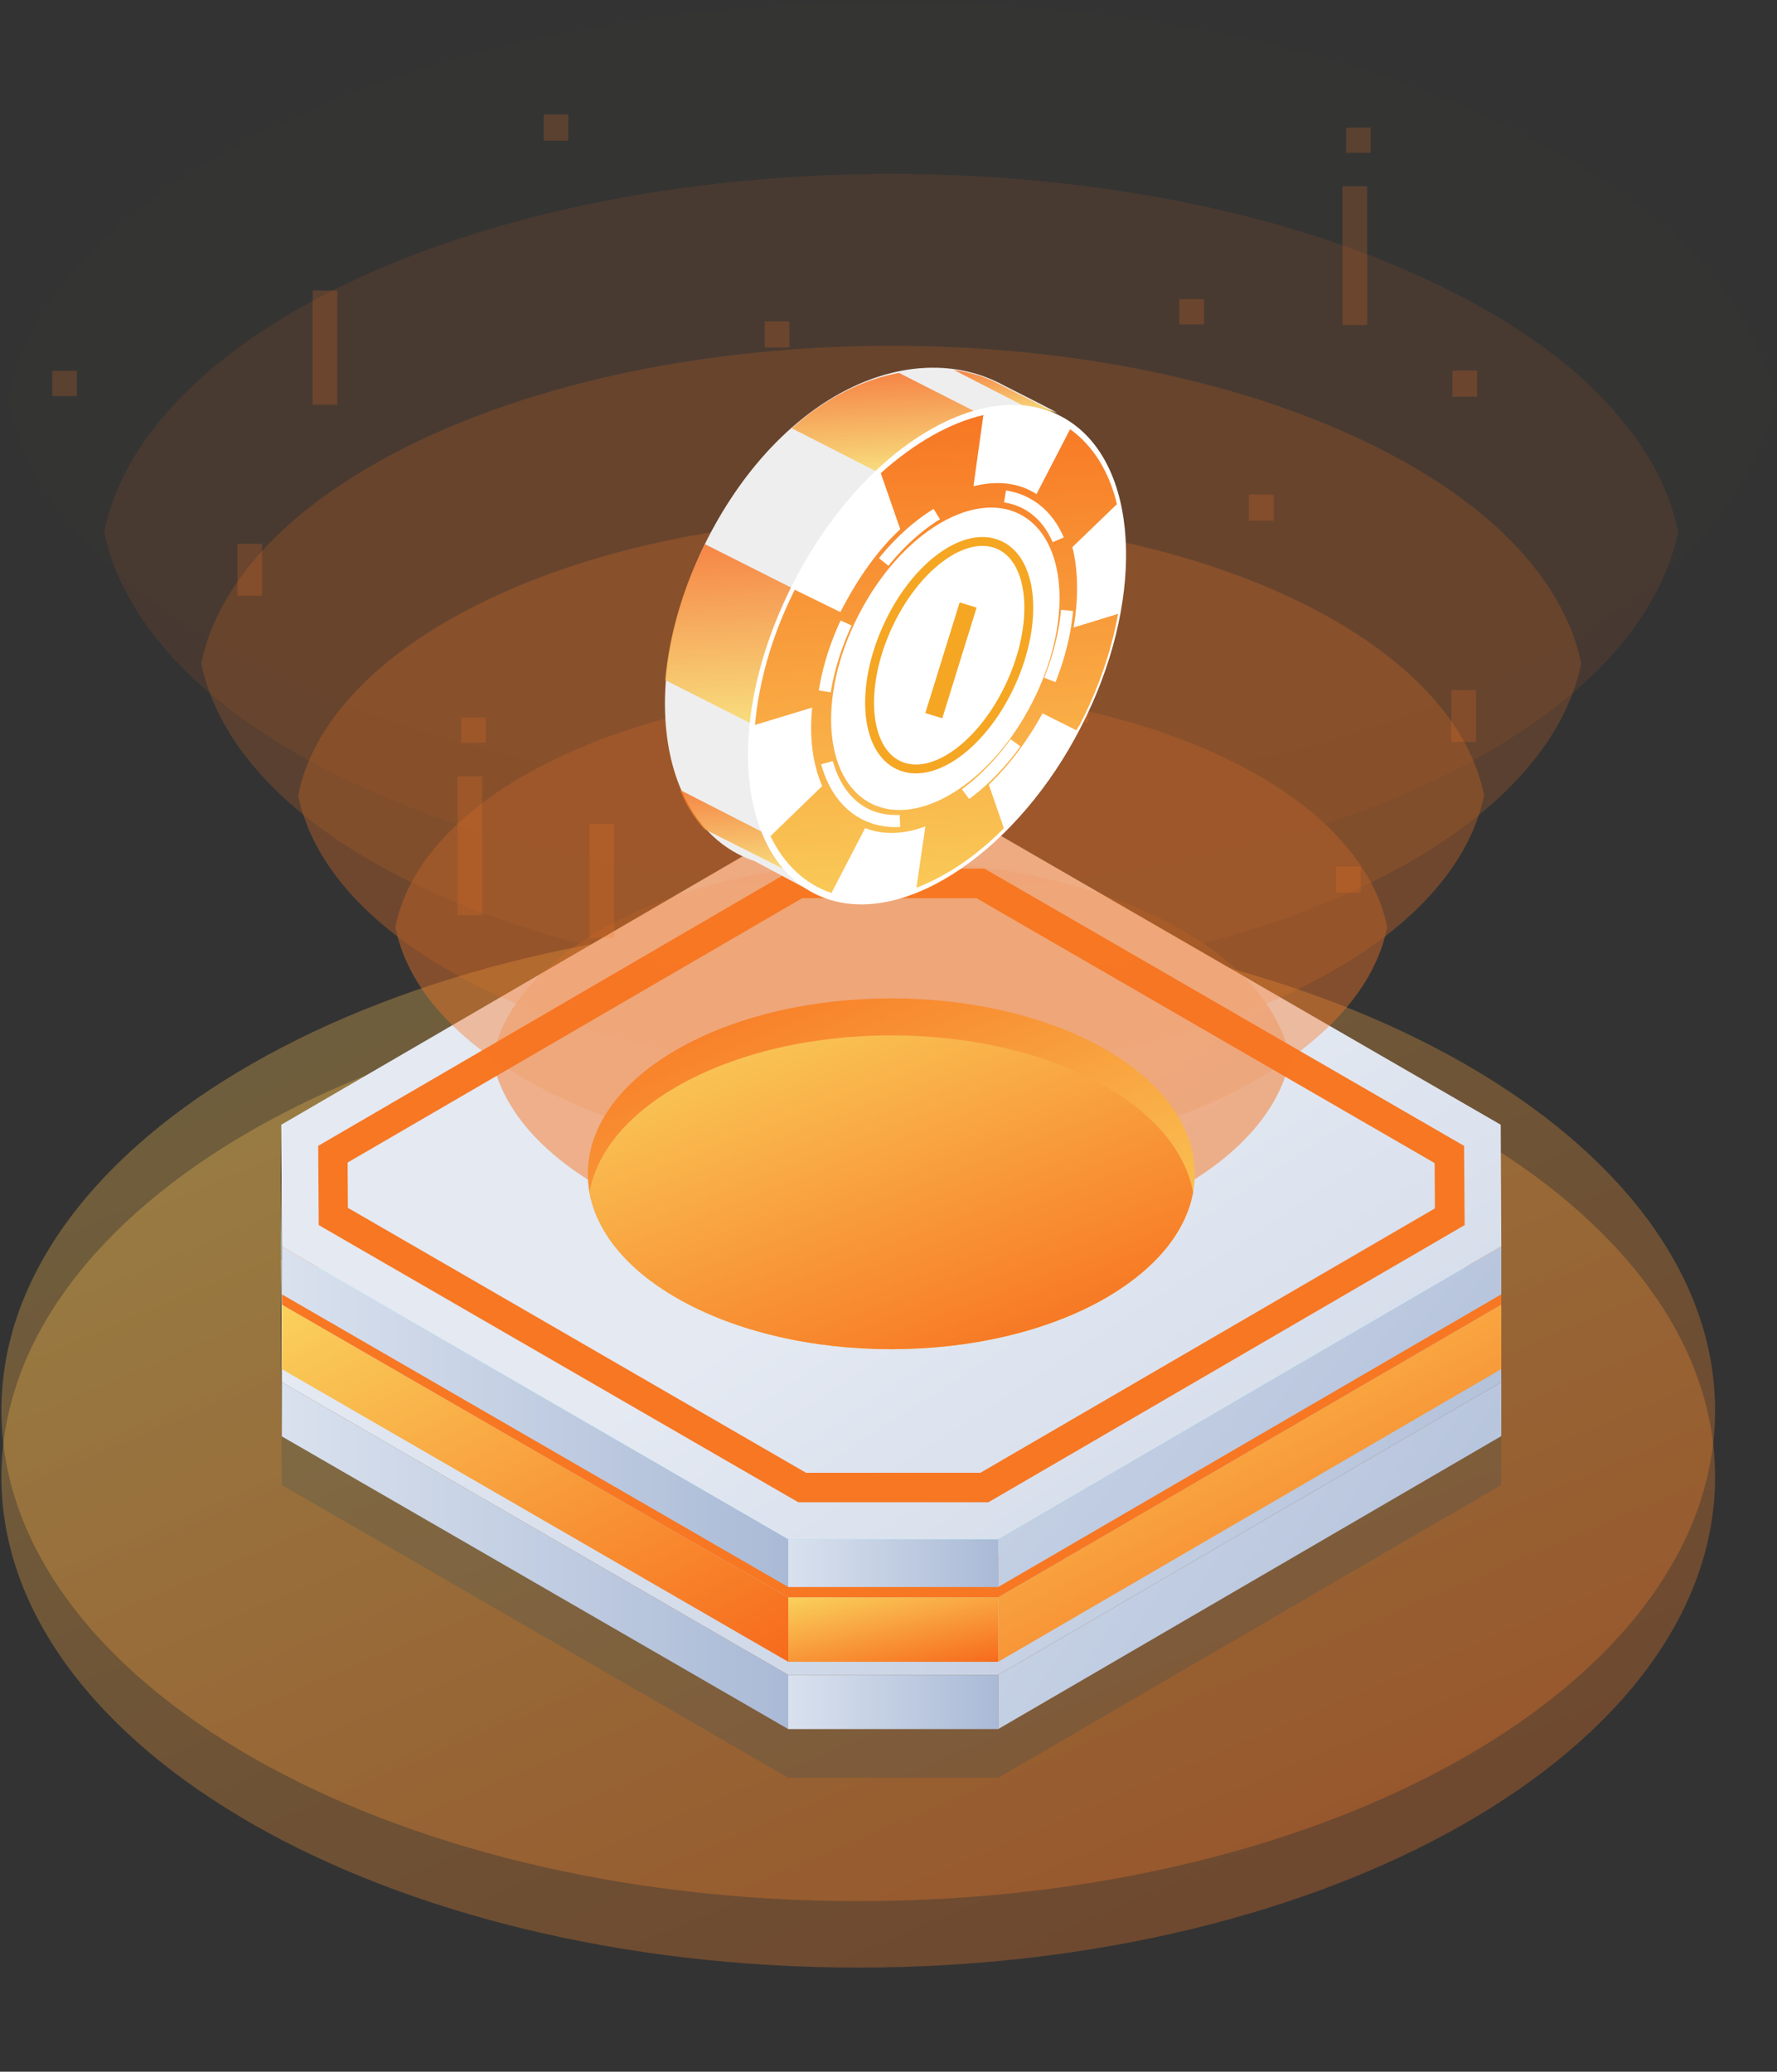 <svg width="205" height="239" viewBox="0 0 205 239" fill="none" xmlns="http://www.w3.org/2000/svg">
<rect x="0" y="0" width="205" height="239" fill="#333333" stroke="none"/>
<path opacity="0.3" d="M99.009 219.321C153.601 219.321 197.857 193.979 197.857 162.719C197.857 131.458 153.601 106.117 99.009 106.117C44.416 106.117 0.16 131.458 0.16 162.719C0.16 193.979 44.416 219.321 99.009 219.321Z" fill="url(#paint0_linear)"/>
<path opacity="0.3" d="M99.009 226.986C153.601 226.986 197.857 201.644 197.857 170.383C197.857 139.123 153.601 113.781 99.009 113.781C44.416 113.781 0.16 139.123 0.16 170.383C0.16 201.644 44.416 226.986 99.009 226.986Z" fill="url(#paint1_linear)"/>
<path opacity="0.2" d="M173.193 153.676V149.41L173.129 135.364L114.704 101.595H90.488L32.448 135.364L32.416 141.618L32.448 143.766L32.416 148.32L32.448 151.495L32.416 157.267L32.512 171.314L90.937 205.083H115.152L173.193 171.314V165.06V162.431V156.113V153.676Z" fill="#1C4B5F"/>
<path d="M32.511 159.448V165.702L32.415 151.655L32.447 145.402L32.511 159.448Z" fill="#1B1C1E"/>
<path d="M173.193 159.448V165.67L115.152 199.471V193.217L173.193 159.448Z" fill="url(#paint2_linear)"/>
<path d="M90.937 193.217V199.471L32.512 165.702V159.448L90.937 193.217Z" fill="url(#paint3_linear)"/>
<path d="M115.152 193.217V199.47H90.936V193.217H115.152Z" fill="url(#paint4_linear)"/>
<path d="M173.129 145.402L173.193 159.448L115.152 193.217H90.936L32.511 159.448L32.447 145.402L90.488 111.633H114.704L173.129 145.402Z" fill="url(#paint5_linear)"/>
<path d="M32.511 150.501V157.941L32.415 142.676L32.447 136.455L32.511 150.501Z" fill="#86E9EE"/>
<path d="M173.193 150.501V157.941L115.152 191.71V184.27L173.193 150.501Z" fill="url(#paint6_linear)"/>
<path d="M90.937 184.27V191.71L32.512 157.941V150.501L90.937 184.27Z" fill="url(#paint7_linear)"/>
<path d="M115.152 184.27V191.71H90.936V184.27H115.152Z" fill="url(#paint8_linear)"/>
<path d="M173.129 136.454L173.193 150.501L115.152 184.27H90.936L32.511 150.501L32.447 136.454L90.488 102.686H114.704L173.129 136.454Z" fill="#F77723"/>
<path fill-rule="evenodd" clip-rule="evenodd" d="M92.09 180.004H92.538H114.031L168.965 148.031L168.9 138.891L113.583 106.918H91.641L36.708 138.891L36.772 148.031L92.09 180.004ZM92.986 176.605L40.135 146.043L40.103 140.816L92.538 110.318H112.653L165.505 140.88L165.537 146.107L113.102 176.605H92.986Z" fill="#86E9EE"/>
<path d="M32.511 143.798V149.314L32.415 135.973L32.447 129.752L32.511 143.798Z" fill="#1B1C1E"/>
<path d="M173.193 143.766V149.314L115.152 183.083V177.567L173.193 143.766Z" fill="url(#paint9_linear)"/>
<path d="M90.937 177.567V183.083L32.512 149.314V143.798L90.937 177.567Z" fill="url(#paint10_linear)"/>
<path d="M115.152 177.567V183.083H90.936V177.567H115.152Z" fill="url(#paint11_linear)"/>
<path d="M173.129 129.752L173.193 143.766L115.152 177.567H90.936L32.511 143.798L32.447 129.752L90.488 95.983H114.704L173.129 129.752Z" fill="url(#paint12_linear)"/>
<path fill-rule="evenodd" clip-rule="evenodd" d="M92.09 173.302H92.538H114.031L168.965 141.329L168.9 132.189L113.583 100.216H91.641L36.708 132.189L36.772 141.329L92.09 173.302ZM92.986 169.902L40.135 139.34L40.103 134.113L92.538 103.615H112.653L165.505 134.177L165.537 139.404L113.102 169.902H92.986Z" fill="#F77723"/>
<g opacity="0.6">
<path opacity="0.01" d="M204.808 46.148C202.437 57.436 192.604 68.371 175.339 76.998C135.3 97.041 70.34 97.041 30.301 76.998C13.036 68.371 3.203 57.404 0.833 46.148C3.171 34.859 13.004 23.924 30.301 15.265C70.34 -4.778 135.3 -4.778 175.339 15.265C192.604 23.924 202.437 34.859 204.808 46.148Z" fill="#F77723"/>
<path opacity="0.167" d="M193.597 61.348C191.483 71.482 182.738 81.327 167.363 89.088C131.713 107.111 73.896 107.111 38.245 89.088C22.87 81.327 14.126 71.482 12.012 61.348C14.094 51.214 22.87 41.369 38.245 33.576C73.896 15.553 131.713 15.553 167.363 33.576C182.77 41.337 191.515 51.214 193.597 61.348Z" fill="#F77723"/>
<path opacity="0.333" d="M182.418 76.549C180.56 85.561 172.905 94.284 159.42 101.179C128.157 117.181 77.484 117.181 46.221 101.179C32.736 94.284 25.081 85.561 23.223 76.549C25.048 67.538 32.736 58.815 46.221 51.888C77.484 35.886 128.157 35.886 159.42 51.888C172.905 58.783 180.56 67.538 182.418 76.549Z" fill="#F77723"/>
<path opacity="0.5" d="M171.207 91.75C169.605 99.607 163.039 107.239 151.444 113.268C124.569 127.25 81.039 127.25 54.165 113.268C42.569 107.239 35.971 99.607 34.401 91.75C35.971 83.893 42.569 76.26 54.165 70.231C81.039 56.249 124.601 56.249 151.444 70.199C163.039 76.228 169.637 83.861 171.207 91.75Z" fill="#F77723"/>
<path opacity="0.667" d="M160.028 106.951C158.715 113.685 153.173 120.195 143.5 125.358C121.046 137.32 84.594 137.32 62.14 125.358C52.435 120.195 46.926 113.685 45.612 106.951C46.926 100.216 52.435 93.674 62.14 88.543C84.594 76.613 121.046 76.613 143.5 88.543C153.173 93.674 158.683 100.216 160.028 106.951Z" fill="#F77723"/>
<path opacity="0.833" d="M148.817 122.12C147.76 127.7 143.307 133.119 135.524 137.417C117.458 147.326 88.15 147.326 70.084 137.417C62.3 133.151 57.848 127.7 56.791 122.12C57.848 116.54 62.3 111.088 70.084 106.823C88.15 96.913 117.458 96.913 135.524 106.823C143.339 111.12 147.76 116.54 148.817 122.12Z" fill="#F77723"/>
<path d="M137.638 137.32C136.837 141.778 133.474 146.075 127.58 149.507C113.903 157.396 91.737 157.396 78.06 149.507C72.166 146.107 68.803 141.778 68.002 137.32C68.803 132.863 72.166 128.533 78.06 125.134C91.737 117.245 113.903 117.245 127.58 125.134C133.474 128.565 136.805 132.895 137.638 137.32Z" fill="#F77723"/>
</g>
<path d="M137.638 137.545C136.838 142.002 133.474 146.299 127.581 149.731C113.903 157.62 91.737 157.62 78.06 149.731C72.166 146.332 68.803 142.002 68.002 137.545C66.945 131.676 70.277 125.583 78.06 121.093C91.737 113.204 113.903 113.204 127.581 121.093C135.332 125.583 138.695 131.676 137.638 137.545Z" fill="url(#paint13_linear)"/>
<path d="M137.638 137.544C136.838 142.002 133.474 146.299 127.581 149.731C113.903 157.62 91.738 157.62 78.06 149.731C72.166 146.331 68.803 142.002 68.002 137.544C68.803 133.087 72.166 128.758 78.06 125.358C91.738 117.469 113.903 117.469 127.581 125.358C133.474 128.758 136.806 133.087 137.638 137.544Z" fill="url(#paint14_linear)"/>
<rect opacity="0.2" x="154.871" y="21.486" width="2.851" height="16.003" fill="#F77723"/>
<rect opacity="0.2" x="108.17" y="55.929" width="2.851" height="13.18" fill="#F77723"/>
<rect opacity="0.2" x="36.067" y="33.512" width="2.851" height="13.18" fill="#F77723"/>
<rect opacity="0.2" x="167.428" y="79.596" width="2.851" height="5.997" fill="#F77723"/>
<rect opacity="0.2" x="27.387" y="62.727" width="2.851" height="5.997" fill="#F77723"/>
<rect opacity="0.2" x="68.002" y="95.021" width="2.851" height="13.181" fill="#F77723"/>
<rect opacity="0.2" x="154.135" y="99.96" width="2.851" height="3.014" fill="#F77723"/>
<rect opacity="0.2" x="167.556" y="42.748" width="2.851" height="3.014" fill="#F77723"/>
<rect opacity="0.2" x="122.712" y="80.333" width="2.851" height="3.015" fill="#F77723"/>
<rect opacity="0.2" x="144.077" y="57.051" width="2.851" height="3.015" fill="#F77723"/>
<rect opacity="0.2" x="88.214" y="37.072" width="2.851" height="3.015" fill="#F77723"/>
<rect opacity="0.2" x="62.717" y="13.212" width="2.851" height="3.015" fill="#F77723"/>
<rect opacity="0.2" x="155.288" y="14.72" width="2.851" height="2.918" fill="#F77723"/>
<rect opacity="0.2" x="52.788" y="89.569" width="2.851" height="16.003" fill="#F77723"/>
<rect opacity="0.2" x="53.204" y="82.77" width="2.851" height="2.918" fill="#F77723"/>
<rect opacity="0.2" x="136.037" y="34.506" width="2.851" height="2.918" fill="#F77723"/>
<rect opacity="0.2" x="86.581" y="81.328" width="2.851" height="2.918" fill="#F77723"/>
<rect opacity="0.2" x="6.022" y="42.78" width="2.851" height="2.918" fill="#F77723"/>
<path fill-rule="evenodd" clip-rule="evenodd" d="M93.384 102.723C85.085 97.007 84.237 82.222 91.906 67.242C99.662 52.257 112.387 44.207 121.959 47.599C119.723 46.417 116.688 44.931 115.346 44.222C104.982 38.964 90.341 45.296 81.715 61.974C73.176 78.649 75.962 95.586 87.032 99.332L93.384 102.723Z" fill="#EEEEEE"/>
<g opacity="0.8">
<path fill-rule="evenodd" clip-rule="evenodd" d="M91.336 49.406L101.344 54.509C104.993 51.019 108.961 48.639 112.825 47.652L103.712 43.021C99.573 43.763 95.246 45.901 91.336 49.406Z" fill="url(#paint15_linear)"/>
<path fill-rule="evenodd" clip-rule="evenodd" d="M118.449 47.005C119.586 47.118 120.727 47.318 121.877 47.69C119.641 46.508 116.606 45.022 115.265 44.313C113.654 43.445 111.887 42.932 110.047 42.684L118.449 47.005Z" fill="url(#paint16_linear)"/>
<path fill-rule="evenodd" clip-rule="evenodd" d="M81.322 62.776C78.638 68.123 77.174 73.491 76.734 78.458L86.829 83.557C87.361 78.672 88.916 73.385 91.595 67.952L81.322 62.776Z" fill="url(#paint17_linear)"/>
<path fill-rule="evenodd" clip-rule="evenodd" d="M78.43 91.118C79.126 92.815 80.074 94.326 81.274 95.65L90.921 100.512C89.813 99.27 88.952 97.755 88.26 96.144L78.43 91.118Z" fill="url(#paint18_linear)"/>
</g>
<path fill-rule="evenodd" clip-rule="evenodd" d="M95.525 103.736C85.254 100.294 83.016 83.848 91.555 67.174C100.099 50.586 114.915 42.597 123.675 48.808C131.71 54.451 131.899 69.966 124.697 83.88C117.582 97.789 104.819 106.796 95.525 103.736Z" fill="white"/>
<path fill-rule="evenodd" clip-rule="evenodd" d="M95.923 103.021L99.801 95.529C101.932 96.369 104.362 96.24 106.752 95.332L105.724 102.411C109.137 101.102 112.67 98.745 115.812 95.542L114.074 90.518C116.397 88.312 118.515 85.511 120.264 82.295L124.193 84.254C124.271 84.076 124.349 83.898 124.514 83.716C126.73 79.435 128.243 75.018 128.984 70.815L123.844 72.39C124.451 68.975 124.373 65.77 123.715 63.117L128.854 58.159C127.969 54.477 126.16 51.451 123.449 49.514L119.571 57.007C117.5 55.643 114.966 55.431 112.302 56.093L113.446 47.88C109.576 48.78 105.518 51.078 101.609 54.582L103.856 61.054C101.364 63.355 99.172 66.421 97.268 69.992C97.19 70.169 97.03 70.438 96.952 70.616L91.685 68.034C89.002 73.381 87.538 78.75 87.093 83.631L93.69 81.631C93.348 85.118 93.768 88.218 94.852 90.676L88.885 96.458C90.442 99.671 92.823 101.972 95.923 103.021Z" fill="url(#paint19_linear)"/>
<path fill-rule="evenodd" clip-rule="evenodd" d="M100.428 94.194C94.033 91.673 92.874 80.98 98.254 70.546C103.629 60.025 113.012 54.667 118.857 58.345C124.342 61.782 124.607 72.002 119.781 81.367C115.042 90.726 106.467 96.561 100.428 94.194Z" stroke="white" stroke-width="1.397" stroke-dasharray="8.29 8.29"/>
<path fill-rule="evenodd" clip-rule="evenodd" d="M101.06 92.946C95.108 90.575 94.075 80.656 99.057 70.937C104.039 61.218 112.745 56.243 118.139 59.598C123.263 62.794 123.579 72.318 119.069 81.058C114.646 89.793 106.656 95.163 101.06 92.946Z" fill="white"/>
<path fill-rule="evenodd" clip-rule="evenodd" d="M101.9 72.135C98.606 79.378 99.238 86.823 103.507 88.763C107.778 90.704 113.809 86.282 117.103 79.037C120.398 71.794 119.766 64.349 115.497 62.409C111.226 60.468 105.195 64.89 101.9 72.135ZM102.833 72.553C105.925 65.755 111.46 61.697 115.069 63.337C118.682 64.979 119.262 71.82 116.17 78.619C113.079 85.416 107.544 89.475 103.934 87.835C100.321 86.193 99.741 79.352 102.833 72.553Z" fill="#F5A623"/>
<path d="M106.748 82.264L110.706 69.498L112.664 70.095L108.706 82.861L106.748 82.264Z" fill="#F5A623"/>
<defs>
<linearGradient id="paint0_linear" x1="-122.783" y1="142.827" x2="-47.113" y2="321.315" gradientUnits="userSpaceOnUse">
<stop stop-color="#FAD961"/>
<stop offset="1" stop-color="#F76B1C"/>
</linearGradient>
<linearGradient id="paint1_linear" x1="-122.783" y1="150.492" x2="-47.113" y2="328.979" gradientUnits="userSpaceOnUse">
<stop stop-color="#FAD961"/>
<stop offset="1" stop-color="#F76B1C"/>
</linearGradient>
<linearGradient id="paint2_linear" x1="47.366" y1="199.701" x2="149.658" y2="265.769" gradientUnits="userSpaceOnUse">
<stop offset="0.005" stop-color="#D9E1EE"/>
<stop offset="1" stop-color="#AABAD6"/>
</linearGradient>
<linearGradient id="paint3_linear" x1="32.504" y1="199.468" x2="90.943" y2="199.468" gradientUnits="userSpaceOnUse">
<stop offset="0.005" stop-color="#D9E1EE"/>
<stop offset="1" stop-color="#AABAD6"/>
</linearGradient>
<linearGradient id="paint4_linear" x1="90.925" y1="199.466" x2="115.16" y2="199.466" gradientUnits="userSpaceOnUse">
<stop offset="0.005" stop-color="#D9E1EE"/>
<stop offset="1" stop-color="#AABAD6"/>
</linearGradient>
<linearGradient id="paint5_linear" x1="32.443" y1="193.221" x2="173.204" y2="193.221" gradientUnits="userSpaceOnUse">
<stop offset="0.005" stop-color="#E4E9F2"/>
<stop offset="1" stop-color="#B4C2DA"/>
</linearGradient>
<linearGradient id="paint6_linear" x1="79.058" y1="163.865" x2="110.628" y2="223.921" gradientUnits="userSpaceOnUse">
<stop stop-color="#FAD961"/>
<stop offset="1" stop-color="#F76B1C"/>
</linearGradient>
<linearGradient id="paint7_linear" x1="-3.822" y1="163.865" x2="27.63" y2="224.092" gradientUnits="userSpaceOnUse">
<stop stop-color="#FAD961"/>
<stop offset="1" stop-color="#F76B1C"/>
</linearGradient>
<linearGradient id="paint8_linear" x1="75.877" y1="186.682" x2="78.871" y2="199.84" gradientUnits="userSpaceOnUse">
<stop stop-color="#FAD961"/>
<stop offset="1" stop-color="#F76B1C"/>
</linearGradient>
<linearGradient id="paint9_linear" x1="53.034" y1="175.837" x2="135.517" y2="242.838" gradientUnits="userSpaceOnUse">
<stop offset="0.005" stop-color="#D9E1EE"/>
<stop offset="1" stop-color="#AABAD6"/>
</linearGradient>
<linearGradient id="paint10_linear" x1="32.504" y1="183.086" x2="90.943" y2="183.086" gradientUnits="userSpaceOnUse">
<stop offset="0.005" stop-color="#D9E1EE"/>
<stop offset="1" stop-color="#AABAD6"/>
</linearGradient>
<linearGradient id="paint11_linear" x1="90.925" y1="183.084" x2="115.16" y2="183.084" gradientUnits="userSpaceOnUse">
<stop offset="0.005" stop-color="#D9E1EE"/>
<stop offset="1" stop-color="#AABAD6"/>
</linearGradient>
<linearGradient id="paint12_linear" x1="34.402" y1="185.895" x2="121.466" y2="319.113" gradientUnits="userSpaceOnUse">
<stop offset="0.005" stop-color="#E4E9F2"/>
<stop offset="1" stop-color="#B4C2DA"/>
</linearGradient>
<linearGradient id="paint13_linear" x1="170.675" y1="140.925" x2="143.446" y2="77.298" gradientUnits="userSpaceOnUse">
<stop stop-color="#FAD961"/>
<stop offset="1" stop-color="#F76B1C"/>
</linearGradient>
<linearGradient id="paint14_linear" x1="24.697" y1="131.183" x2="47.276" y2="189.837" gradientUnits="userSpaceOnUse">
<stop stop-color="#FAD961"/>
<stop offset="1" stop-color="#F76B1C"/>
</linearGradient>
<linearGradient id="paint15_linear" x1="113.146" y1="53.88" x2="112.542" y2="42.55" gradientUnits="userSpaceOnUse">
<stop stop-color="#FAD961"/>
<stop offset="1" stop-color="#F76B1C"/>
</linearGradient>
<linearGradient id="paint16_linear" x1="121.877" y1="47.69" x2="121.578" y2="42.068" gradientUnits="userSpaceOnUse">
<stop stop-color="#FAD961"/>
<stop offset="1" stop-color="#F76B1C"/>
</linearGradient>
<linearGradient id="paint17_linear" x1="92.383" y1="83.261" x2="91.262" y2="62.245" gradientUnits="userSpaceOnUse">
<stop stop-color="#FAD961"/>
<stop offset="1" stop-color="#F76B1C"/>
</linearGradient>
<linearGradient id="paint18_linear" x1="90.921" y1="100.512" x2="90.386" y2="90.48" gradientUnits="userSpaceOnUse">
<stop stop-color="#FAD961"/>
<stop offset="1" stop-color="#F76B1C"/>
</linearGradient>
<linearGradient id="paint19_linear" x1="139.044" y1="111.296" x2="135.163" y2="38.532" gradientUnits="userSpaceOnUse">
<stop stop-color="#FAD961"/>
<stop offset="1" stop-color="#F76B1C"/>
</linearGradient>
</defs>
</svg>
